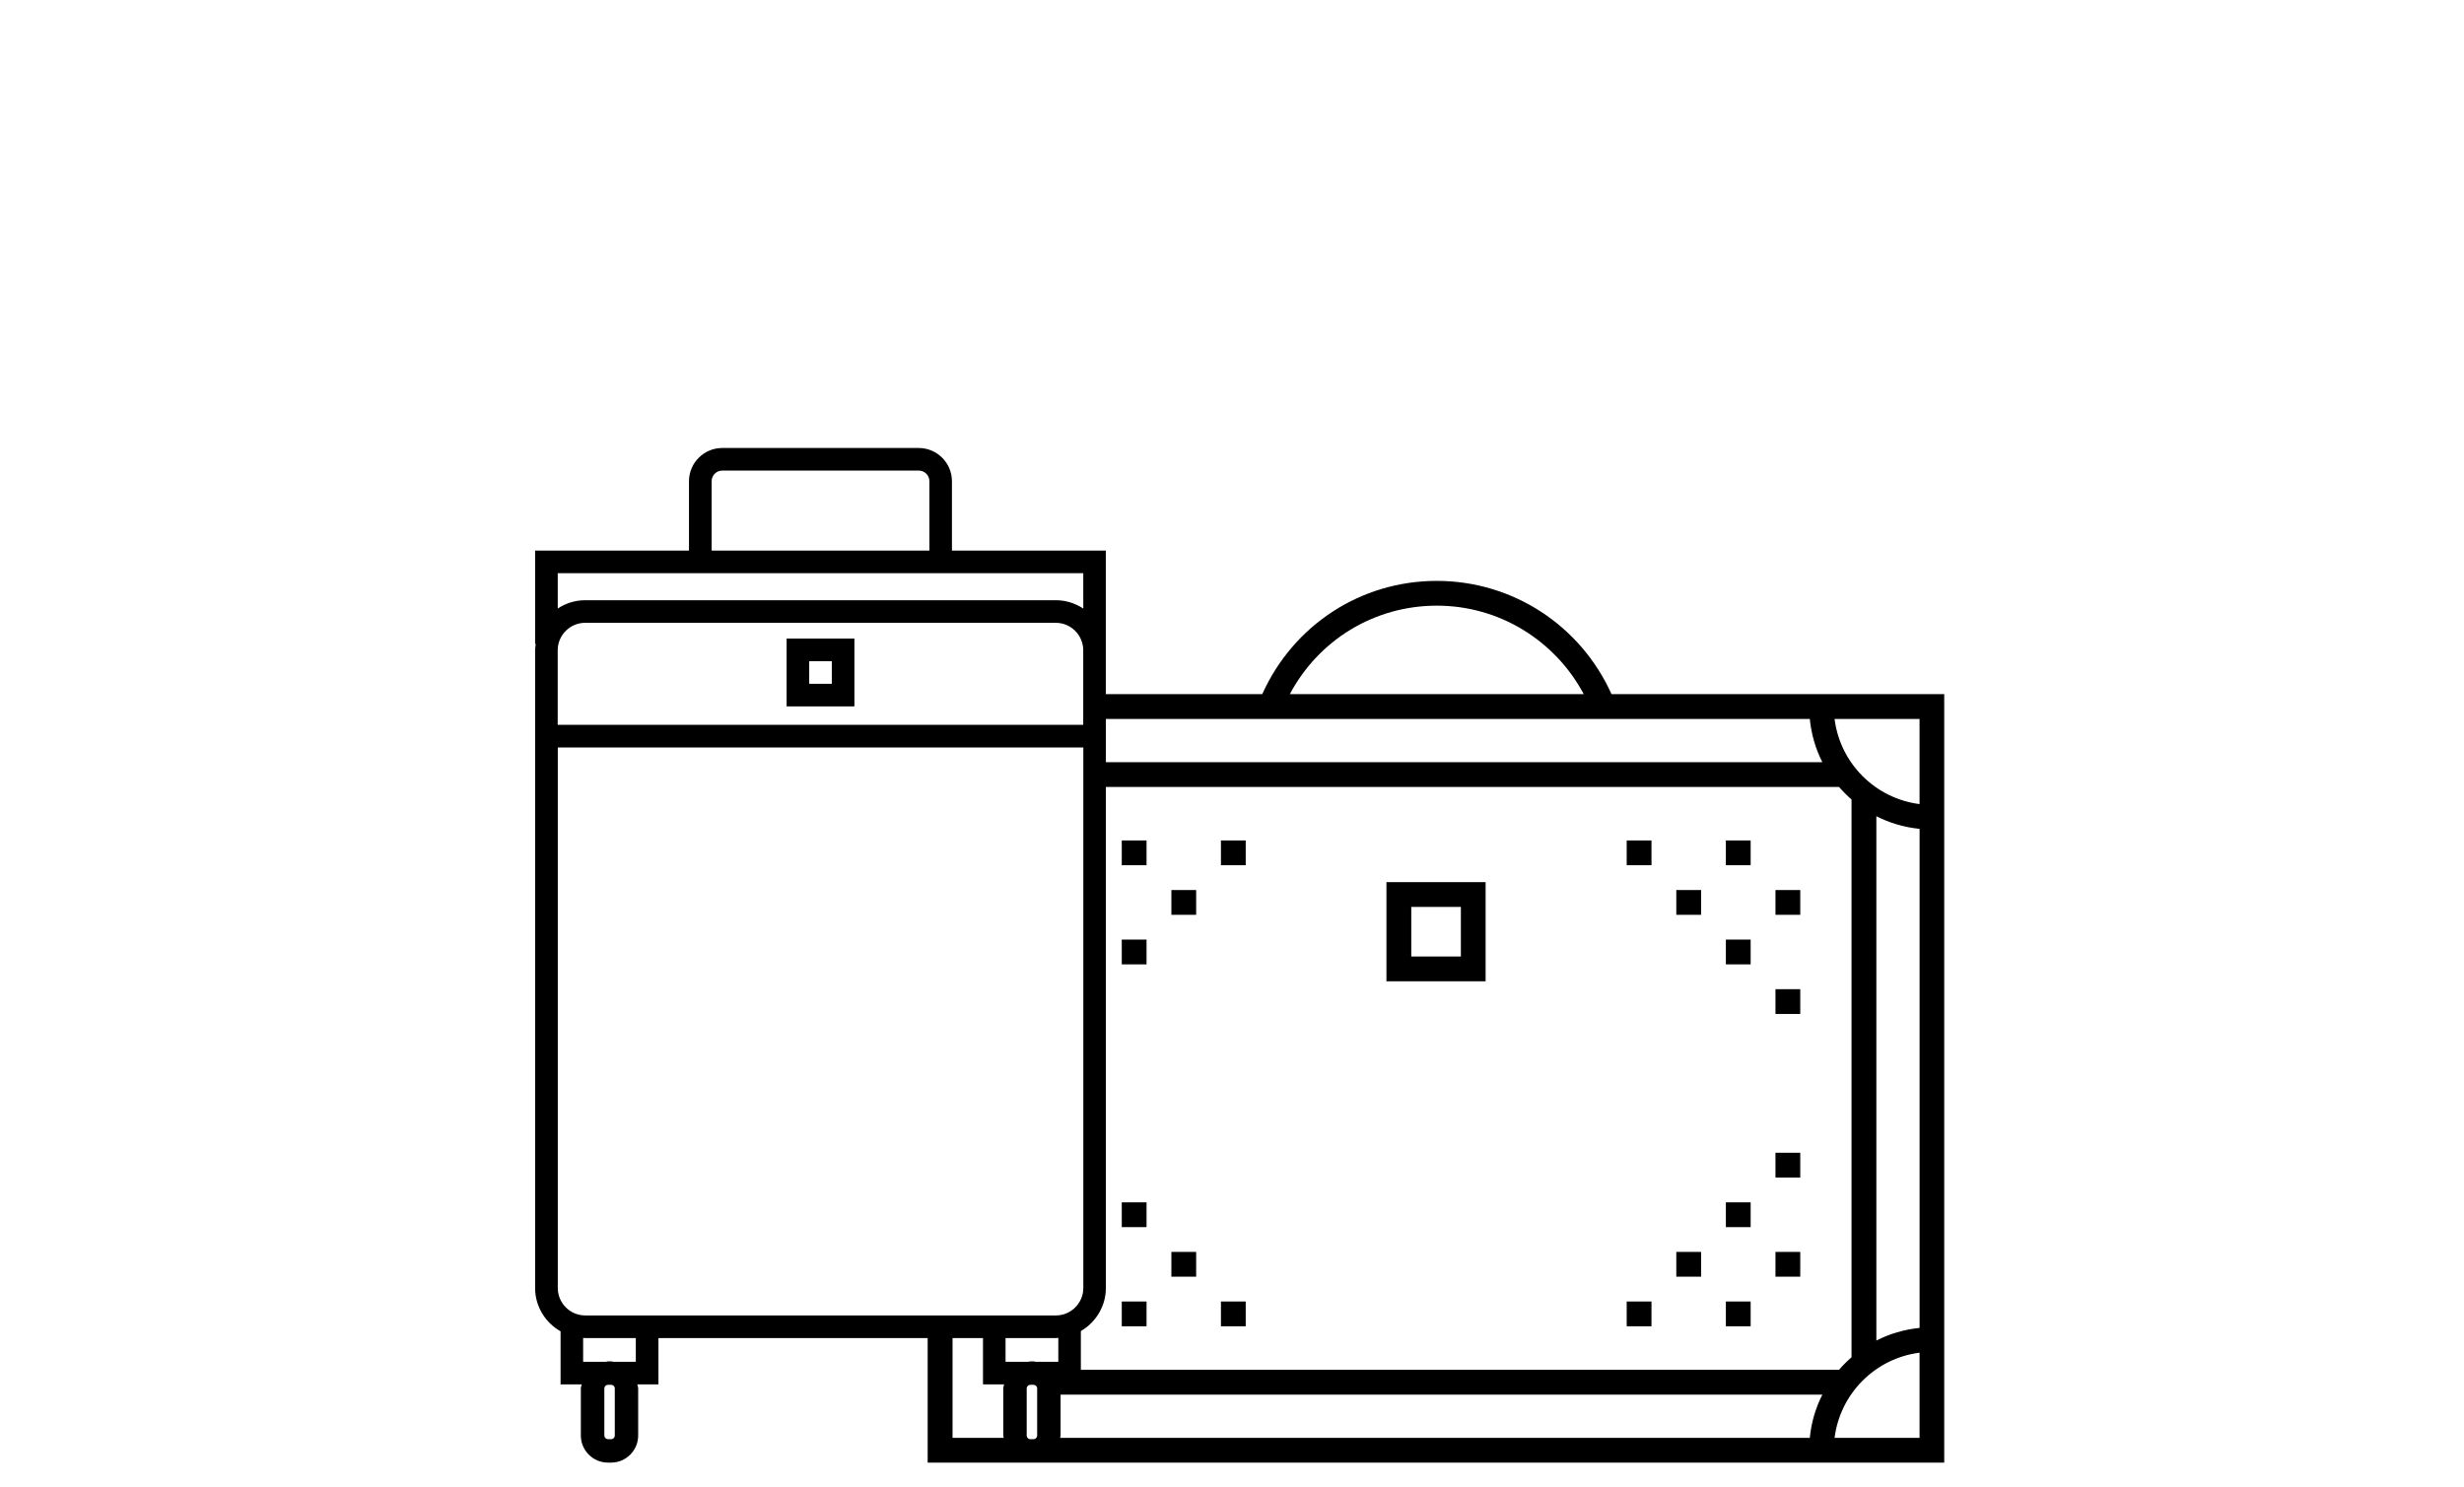 <!-- Generated by IcoMoon.io -->
<svg version="1.1" xmlns="http://www.w3.org/2000/svg" width="53" height="32" viewBox="0 0 53 32">
<title>All_Travel_G1</title>
<path d="M16.92 15.197h1.458v-1.459h-1.458v1.459zM17.406 14.225h0.486v0.486h-0.486v-0.486z"></path>
<path d="M34.663 14.933c-0.666-1.481-2.128-2.436-3.758-2.436-1.639 0-3.087 0.954-3.754 2.436h-3.365v-3.088h-3.31v-1.492c0-0.394-0.321-0.715-0.715-0.715h-4.226c-0.394 0-0.715 0.321-0.715 0.715v1.492h-3.31v2.007h0.014c-0.006 0.046-0.014 0.091-0.014 0.139v13.718c0 0.401 0.222 0.747 0.548 0.933v1.141h0.454c-0.005 0.030-0.018 0.057-0.018 0.087v1.013c0 0.322 0.262 0.583 0.583 0.583h0.067c0.322 0 0.583-0.262 0.583-0.583v-1.013c0-0.031-0.013-0.058-0.018-0.087h0.454v-0.996h5.791v2.679h21.866v-16.533h-7.158zM13.224 30.883c0 0.044-0.035 0.079-0.079 0.079h-0.067c-0.044 0-0.079-0.035-0.079-0.079v-1.013c0-0.043 0.035-0.078 0.079-0.078h0.067c0.044 0 0.079 0.035 0.079 0.078v1.013zM41.289 17.299c-0.955-0.123-1.707-0.876-1.828-1.832h1.828v1.832zM21.63 28.787h1.080c0.018 0 0.036-0.004 0.054-0.005v0.515h-0.49c-0.015-0.001-0.028-0.009-0.044-0.009h-0.067c-0.015 0-0.028 0.007-0.044 0.009h-0.49v-0.51zM22.084 30.883v-1.013c0-0.043 0.035-0.078 0.079-0.078h0.067c0.044 0 0.079 0.035 0.079 0.078v1.013c0 0.044-0.035 0.079-0.079 0.079h-0.067c-0.043 0.001-0.079-0.035-0.079-0.079zM22.813 30.883v-0.879h16.385c-0.145 0.285-0.237 0.597-0.27 0.93h-16.125c0.002-0.017 0.010-0.033 0.010-0.050zM39.557 29.47h-16.308v-0.834c0.32-0.187 0.538-0.531 0.538-0.927v-10.779h15.77c0.084 0.097 0.173 0.186 0.269 0.27v12c-0.097 0.084-0.186 0.173-0.269 0.27zM40.36 17.56c0.285 0.146 0.597 0.238 0.93 0.272v10.736c-0.332 0.034-0.645 0.127-0.93 0.272v-11.28zM30.906 13.030c1.337 0 2.539 0.741 3.16 1.903h-6.322c0.62-1.165 1.817-1.903 3.162-1.903zM38.928 15.467c0.034 0.332 0.125 0.645 0.27 0.93h-15.411v-0.93h15.141zM23.301 15.594h-11.305v-1.604c0-0.326 0.266-0.591 0.591-0.591h10.122c0.326 0 0.591 0.265 0.591 0.591v1.604zM15.307 10.353c0-0.126 0.102-0.229 0.229-0.229h4.226c0.126 0 0.229 0.102 0.229 0.229v1.492h-4.684v-1.492zM23.301 12.331v0.761c-0.17-0.112-0.373-0.179-0.591-0.179h-10.122c-0.219 0-0.421 0.066-0.591 0.179v-0.761h11.305zM11.997 16.081h11.305v11.628c0 0.326-0.265 0.591-0.591 0.591h-10.122c-0.326 0-0.591-0.265-0.591-0.591v-11.628zM13.678 29.297h-0.49c-0.015-0.001-0.028-0.009-0.044-0.009h-0.067c-0.015 0-0.028 0.007-0.044 0.009h-0.49v-0.514c0.015 0.001 0.028 0.004 0.043 0.004h1.090v0.51zM20.489 28.787h0.655v0.996h0.454c-0.005 0.030-0.018 0.057-0.018 0.087v1.013c0 0.018 0.009 0.033 0.010 0.050h-1.101v-2.147zM39.461 30.933c0.122-0.956 0.873-1.709 1.828-1.832v1.832h-1.828z"></path>
<path d="M29.822 21.111h2.133v-2.133h-2.133v2.133zM30.356 19.511h1.067v1.067h-1.067v-1.067z"></path>
<path d="M24.129 25.867h0.533v0.533h-0.533v-0.533z"></path>
<path d="M25.196 26.933h0.533v0.533h-0.533v-0.533z"></path>
<path d="M26.262 28h0.533v0.533h-0.533v-0.533z"></path>
<path d="M24.129 28h0.533v0.533h-0.533v-0.533z"></path>
<path d="M26.262 18.081h0.533v0.533h-0.533v-0.533z"></path>
<path d="M25.196 19.148h0.533v0.533h-0.533v-0.533z"></path>
<path d="M24.129 20.214h0.533v0.533h-0.533v-0.533z"></path>
<path d="M24.129 18.081h0.533v0.533h-0.533v-0.533z"></path>
<path d="M34.99 28h0.533v0.533h-0.533v-0.533z"></path>
<path d="M36.057 26.933h0.533v0.533h-0.533v-0.533z"></path>
<path d="M37.123 25.867h0.533v0.533h-0.533v-0.533z"></path>
<path d="M38.19 24.8h0.533v0.533h-0.533v-0.533z"></path>
<path d="M37.123 28h0.533v0.533h-0.533v-0.533z"></path>
<path d="M38.19 26.933h0.533v0.533h-0.533v-0.533z"></path>
<path d="M38.19 21.281h0.533v0.533h-0.533v-0.533z"></path>
<path d="M37.123 20.214h0.533v0.533h-0.533v-0.533z"></path>
<path d="M36.057 19.148h0.533v0.533h-0.533v-0.533z"></path>
<path d="M34.99 18.081h0.533v0.533h-0.533v-0.533z"></path>
<path d="M38.19 19.148h0.533v0.533h-0.533v-0.533z"></path>
<path d="M37.123 18.081h0.533v0.533h-0.533v-0.533z"></path>
</svg>
